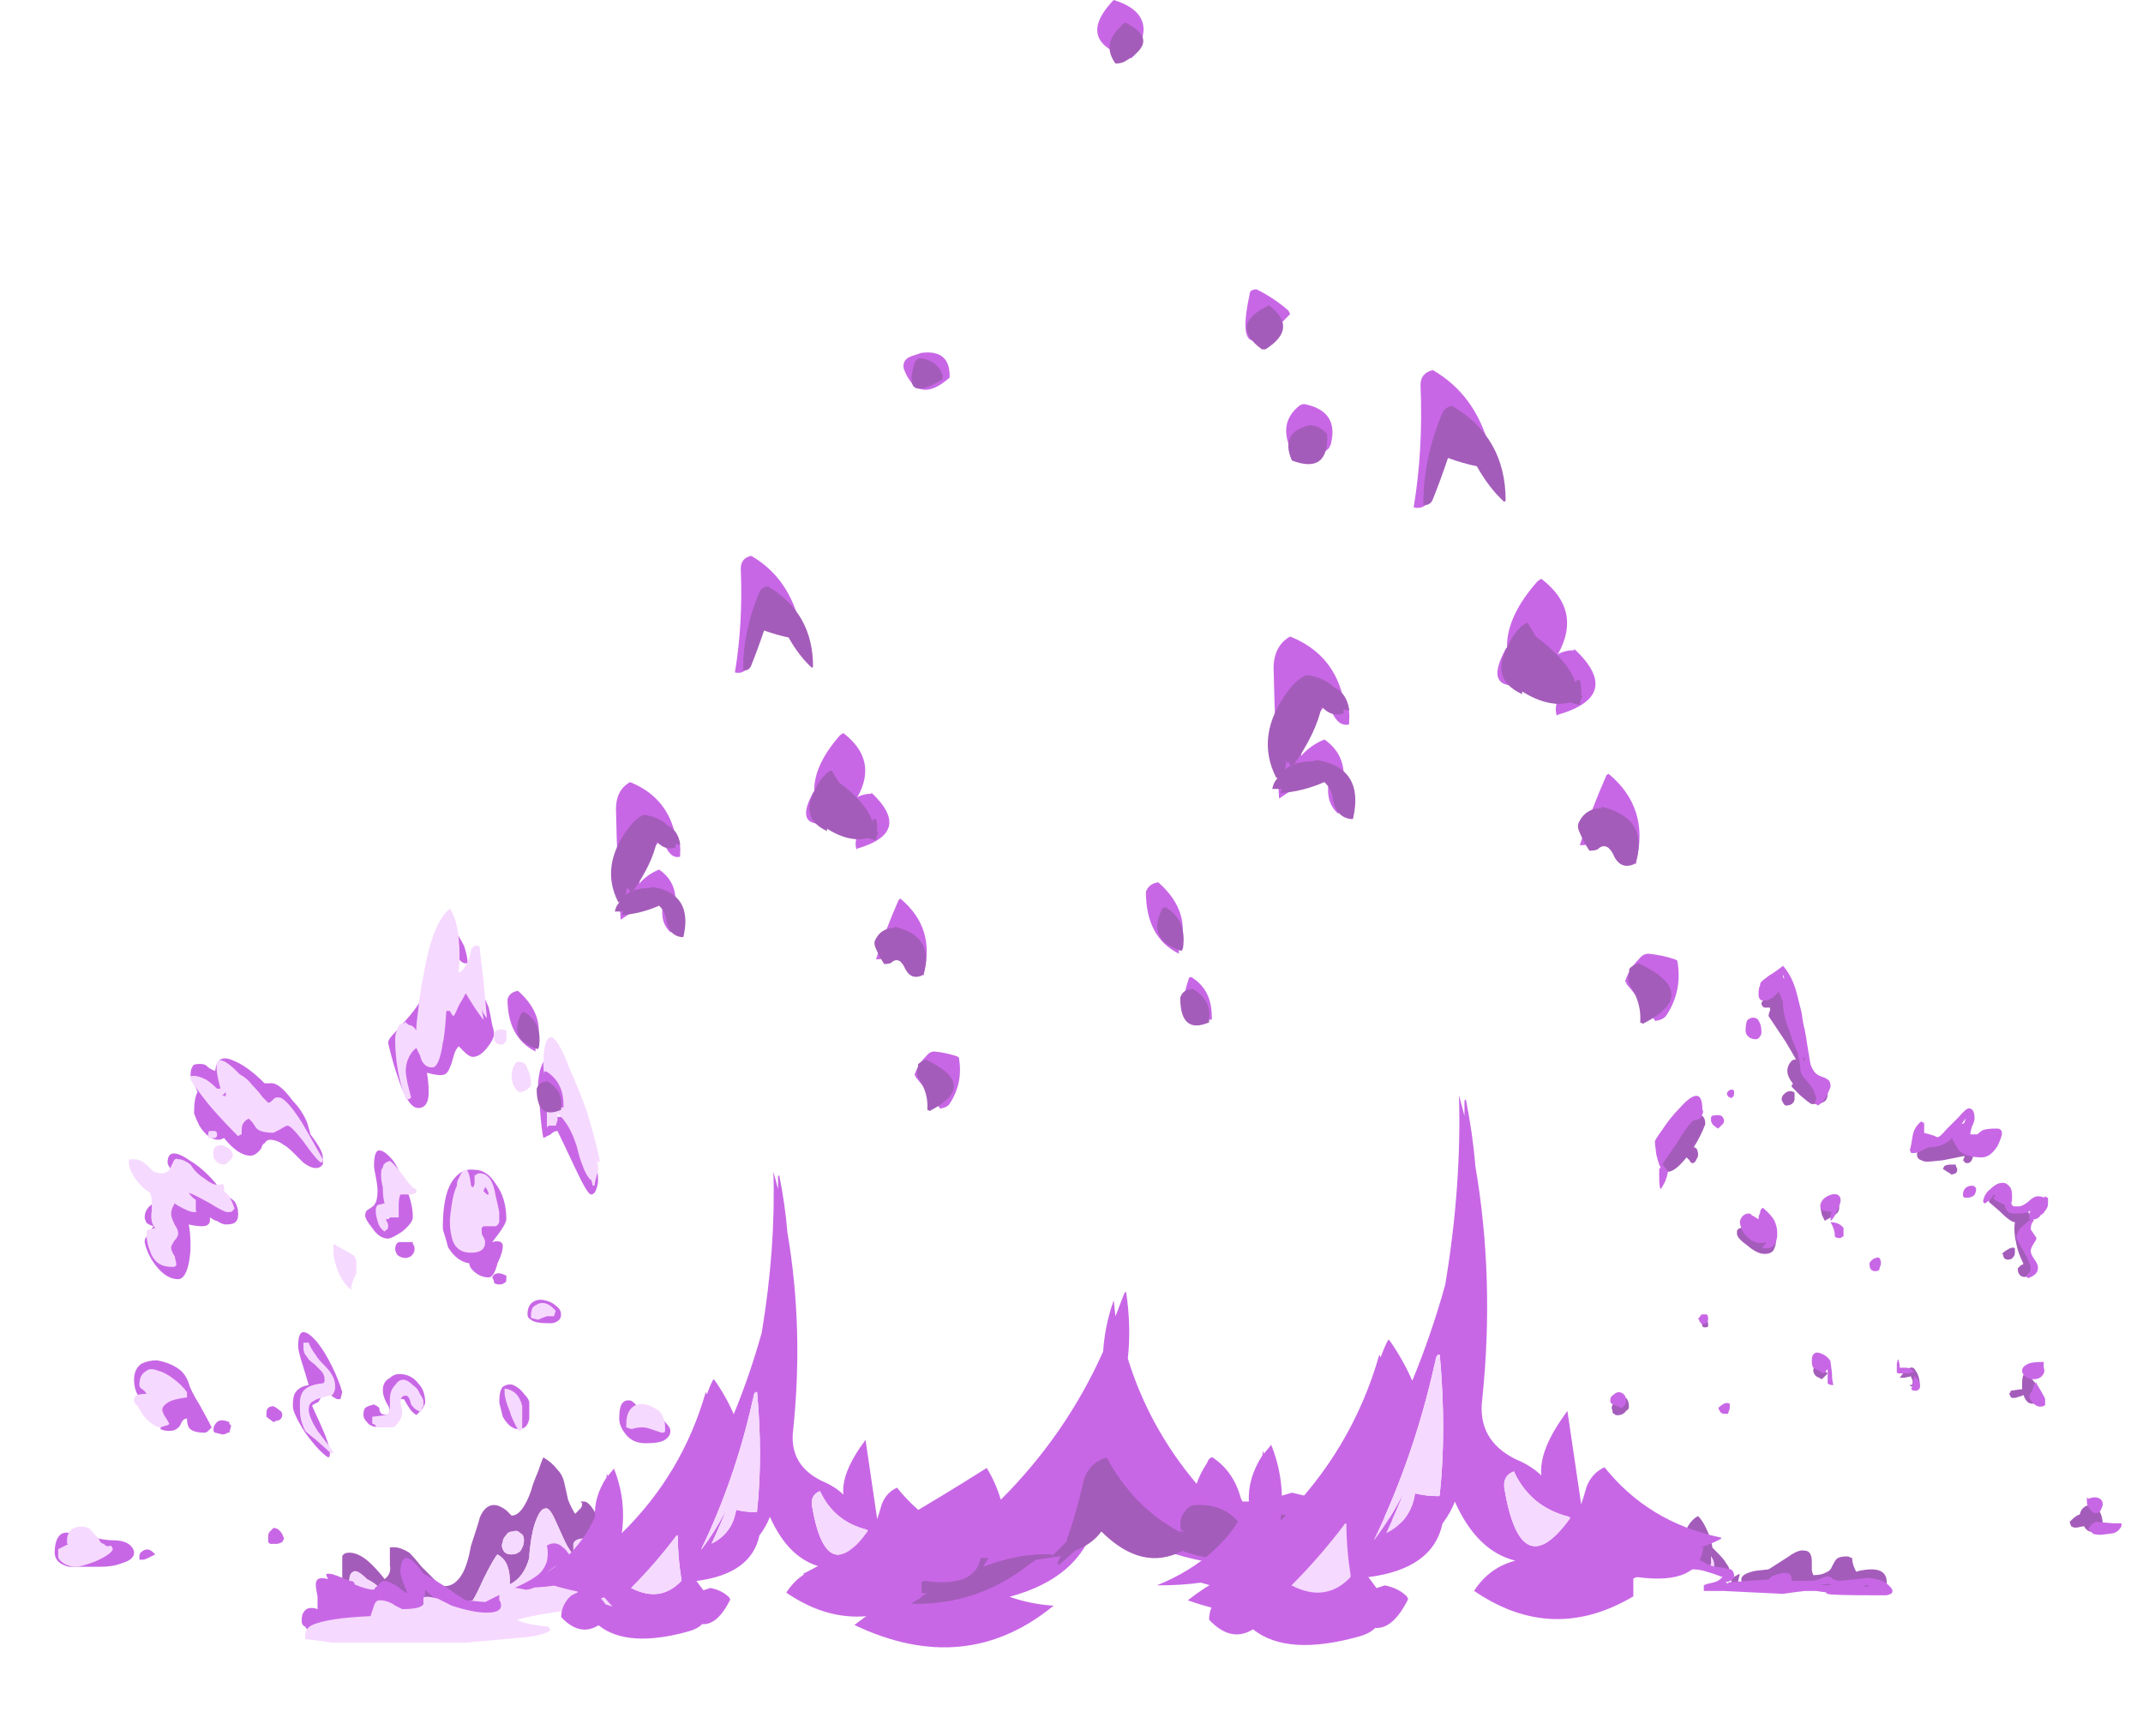 <?xml version="1.0" encoding="UTF-8" standalone="no"?>
<svg xmlns:ffdec="https://www.free-decompiler.com/flash" xmlns:xlink="http://www.w3.org/1999/xlink" ffdec:objectType="frame" height="344.3px" width="425.15px" xmlns="http://www.w3.org/2000/svg">
  <g transform="matrix(1.0, 0.0, 0.0, 1.0, 222.85, 314.2)">
    <use ffdec:characterId="2413" height="20.8" transform="matrix(7.0, 0.0, 0.0, 7.0, -212.0, -133.95)" width="17.45" xlink:href="#shape0"/>
    <use ffdec:characterId="2416" height="21.85" transform="matrix(-5.714, 0.0, 0.0, 5.715, 198.027, -122.615)" width="17.75" xlink:href="#shape1"/>
    <use ffdec:characterId="2417" height="46.7" transform="matrix(7.0, 0.0, 0.0, 7.0, -63.5, -314.2)" width="17.25" xlink:href="#shape2"/>
    <use ffdec:characterId="2414" height="46.4" transform="matrix(5.448, 0.0, 0.0, 5.448, 4.488, -240.782)" width="20.95" xlink:href="#shape3"/>
    <use ffdec:characterId="2414" height="46.4" transform="matrix(4.627, 0.0, 0.0, 4.627, -122.162, -203.94)" width="20.95" xlink:href="#shape3"/>
  </g>
  <defs>
    <g id="shape0" transform="matrix(1.0, 0.0, 0.0, 1.0, 14.5, 18.6)">
      <path d="M-2.65 1.0 L-3.35 1.15 Q-4.25 1.35 -5.35 1.35 L-5.75 1.3 -6.35 0.65 -6.35 0.0 Q-6.35 -0.2 -6.35 -0.25 -6.3 -0.35 -6.15 -0.35 -5.85 -0.35 -5.5 0.0 -5.3 0.2 -5.15 0.4 -4.95 0.25 -5.0 0.0 -5.0 -0.05 -5.0 -0.2 -5.0 -0.35 -5.0 -0.45 L-5.0 -0.5 Q-4.95 -0.5 -4.85 -0.5 -4.7 -0.5 -4.45 -0.35 -4.3 -0.2 -4.1 0.05 L-3.75 0.4 Q-3.55 0.6 -3.45 0.6 -3.15 0.6 -2.95 0.25 -2.8 0.0 -2.7 -0.55 -2.5 -1.15 -2.45 -1.35 -2.3 -1.7 -2.05 -1.7 -1.9 -1.7 -1.7 -1.55 L-1.55 -1.4 Q-1.25 -1.4 -1.0 -2.1 -0.95 -2.3 -0.8 -2.65 -0.7 -2.95 -0.65 -3.05 -0.4 -2.9 -0.25 -2.7 -0.1 -2.55 -0.05 -2.3 L0.05 -1.85 Q0.15 -1.6 0.25 -1.45 0.35 -1.55 0.4 -1.6 0.45 -1.65 0.45 -1.75 L0.4 -1.8 0.5 -1.8 Q0.75 -1.8 1.15 -0.75 1.3 -0.4 1.45 0.0 L1.55 0.3 1.55 0.5 1.5 0.55 1.5 0.6 Q1.5 0.7 1.5 0.75 L-0.9 0.95 -0.65 0.55 Q-0.5 0.35 -0.45 0.05 L-0.4 -0.3 Q-0.25 0.05 0.0 0.3 0.45 0.9 0.95 0.9 L1.2 0.8 Q1.25 0.75 1.25 0.65 0.65 -0.75 0.5 -0.75 0.25 -0.75 0.2 -0.6 0.2 -0.55 0.2 -0.45 0.2 -0.35 0.2 -0.3 0.05 -0.45 -0.1 -0.8 L-0.35 -1.35 Q-0.5 -1.65 -0.6 -1.6 -0.75 -1.6 -0.9 -1.15 -0.95 -1.0 -1.0 -0.7 -1.05 -0.35 -1.05 -0.2 -1.2 0.35 -1.6 0.55 -1.6 0.2 -1.65 0.1 -1.7 -0.15 -1.95 -0.3 -2.05 -0.2 -2.35 0.4 -2.55 0.85 -2.65 1.0 M-5.45 0.7 Q-5.4 0.6 -5.35 0.6 -5.45 0.5 -5.65 0.4 -5.8 0.25 -5.9 0.2 -6.0 0.15 -6.05 0.2 -6.15 0.25 -6.15 0.45 -6.15 0.55 -6.1 0.7 L-5.75 1.05 -5.45 0.7 M-1.8 -0.45 Q-1.75 -0.3 -1.55 -0.3 -1.4 -0.3 -1.3 -0.4 -1.2 -0.55 -1.2 -0.7 -1.2 -0.85 -1.3 -0.9 -1.4 -1.0 -1.5 -0.95 -1.65 -0.95 -1.7 -0.85 -1.8 -0.75 -1.8 -0.65 -1.85 -0.55 -1.8 -0.45" fill="#a45cba" fill-rule="evenodd" stroke="none"/>
      <path d="M-0.9 0.95 L-1.7 1.25 Q-1.8 1.25 -1.9 1.2 L-2.25 1.2 Q-2.3 1.35 -2.4 1.4 L-2.55 1.25 -2.65 1.1 -2.65 1.0 Q-2.55 0.85 -2.35 0.4 -2.05 -0.2 -1.95 -0.3 -1.7 -0.15 -1.65 0.1 -1.6 0.2 -1.6 0.55 -1.2 0.35 -1.05 -0.2 -1.05 -0.35 -1.0 -0.7 -0.95 -1.0 -0.9 -1.15 -0.75 -1.6 -0.6 -1.6 -0.5 -1.65 -0.35 -1.35 L-0.1 -0.8 Q0.05 -0.45 0.2 -0.3 0.2 -0.35 0.2 -0.45 0.2 -0.55 0.2 -0.6 0.25 -0.75 0.5 -0.75 0.65 -0.75 1.25 0.65 1.25 0.75 1.2 0.8 L0.95 0.9 Q0.45 0.9 0.0 0.3 -0.25 0.05 -0.4 -0.3 L-0.45 0.05 Q-0.5 0.35 -0.65 0.55 L-0.9 0.95 M-1.8 -0.45 Q-1.85 -0.55 -1.8 -0.65 -1.8 -0.75 -1.7 -0.85 -1.65 -0.95 -1.5 -0.95 -1.4 -1.0 -1.3 -0.9 -1.2 -0.85 -1.2 -0.7 -1.2 -0.55 -1.3 -0.4 -1.4 -0.3 -1.55 -0.3 -1.75 -0.3 -1.8 -0.45 M-5.45 0.7 L-5.75 1.05 -6.1 0.7 Q-6.15 0.55 -6.15 0.45 -6.15 0.25 -6.05 0.2 -6.0 0.15 -5.9 0.2 -5.8 0.25 -5.65 0.4 -5.45 0.5 -5.35 0.6 -5.4 0.6 -5.45 0.7" fill="#f6d9ff" fill-rule="evenodd" stroke="none"/>
      <path d="M0.0 -12.75 L0.55 -12.35 Q0.9 -11.5 0.9 -10.9 0.9 -10.8 0.85 -10.65 0.8 -10.5 0.7 -10.5 0.6 -10.5 0.25 -11.25 -0.15 -12.1 -0.25 -12.3 -0.35 -12.3 -0.45 -12.2 -0.55 -12.15 -0.65 -12.1 -0.7 -12.3 -0.75 -12.95 -0.8 -13.4 -0.8 -13.6 -0.8 -13.75 -0.75 -14.0 -0.65 -14.35 -0.5 -14.4 L-0.4 -12.7 0.0 -12.7 0.0 -12.75 M2.95 -3.8 Q2.95 -3.65 2.8 -3.55 2.65 -3.45 2.25 -3.45 1.85 -3.45 1.65 -3.75 1.5 -3.95 1.5 -4.15 1.5 -4.5 1.6 -4.6 1.7 -4.7 1.85 -4.65 2.0 -4.55 2.1 -4.35 L2.5 -4.3 Q2.65 -4.3 2.8 -4.05 2.95 -3.9 2.95 -3.8 M0.1 0.65 L-2.45 1.55 -3.45 1.15 Q-3.75 0.95 -4.0 0.7 -4.0 0.95 -4.1 1.2 L-4.8 1.5 -7.2 1.9 Q-7.35 1.85 -7.4 1.75 -7.5 1.7 -7.5 1.6 -7.5 1.4 -7.45 1.35 -7.35 1.15 -7.05 1.25 -7.05 1.15 -7.05 0.9 -7.1 0.65 -7.1 0.55 -7.1 0.3 -6.75 0.4 L-6.8 0.3 -6.8 0.25 -6.7 0.25 Q-6.6 0.25 -6.15 0.45 L-6.15 0.45 Q-6.0 0.45 -6.0 0.55 -5.65 0.7 -5.45 0.7 L-5.35 0.6 Q-5.25 0.45 -5.15 0.45 -5.05 0.45 -4.8 0.6 -4.55 0.8 -4.5 0.8 L-4.6 0.55 Q-4.7 0.3 -4.7 0.2 -4.7 -0.15 -4.55 -0.2 -4.35 -0.2 -4.05 0.25 L-3.95 0.3 Q-3.85 0.35 -3.45 0.6 -3.1 0.85 -2.85 1.0 L-2.3 1.05 -1.8 0.8 Q-1.1 0.5 -0.9 0.35 -0.65 0.2 -0.55 -0.1 -0.5 -0.35 -0.55 -0.55 -0.3 -0.7 -0.1 -0.5 0.0 -0.45 0.2 -0.1 0.45 0.25 0.65 0.4 0.95 0.65 1.3 0.65 L0.7 0.9 0.1 0.65 M-9.95 -13.45 L-9.95 -13.45 M-10.6 -14.1 Q-10.6 -14.2 -10.4 -14.2 -10.25 -14.2 -10.2 -14.15 -10.1 -14.05 -9.95 -14.0 -9.9 -14.5 -9.45 -14.3 -9.05 -14.15 -8.55 -13.65 -8.5 -13.65 -8.4 -13.65 -8.15 -13.7 -7.75 -13.15 -7.5 -12.9 -7.35 -12.55 -7.3 -12.4 -7.25 -12.2 -6.9 -11.75 -6.9 -11.55 L-6.9 -11.35 -6.95 -11.3 Q-7.0 -11.25 -7.1 -11.25 -7.25 -11.25 -7.45 -11.4 -7.5 -11.45 -7.7 -11.65 -7.9 -11.85 -8.0 -11.9 -8.2 -12.05 -8.4 -12.05 -8.5 -12.05 -8.55 -11.95 -8.6 -11.95 -8.65 -11.8 -8.8 -11.6 -8.95 -11.6 -9.3 -11.6 -9.7 -12.1 -9.8 -12.05 -9.85 -12.05 -10.15 -12.05 -10.4 -12.45 -10.5 -12.65 -10.55 -12.8 -10.55 -13.25 -10.45 -13.4 -10.55 -13.65 -10.65 -13.85 -10.65 -14.05 -10.6 -14.1 M-3.2 -18.0 Q-3.05 -17.85 -2.9 -17.55 -2.8 -17.25 -2.8 -17.1 L-2.75 -17.05 -2.85 -17.05 Q-3.05 -17.05 -3.2 -17.5 L-3.2 -18.0 M-3.5 -18.0 L-3.2 -16.2 -2.8 -16.45 Q-2.45 -16.45 -2.2 -15.8 -2.15 -15.6 -2.1 -15.3 -2.05 -15.15 -2.05 -15.05 -2.05 -14.9 -2.25 -14.65 -2.45 -14.4 -2.65 -14.4 -2.75 -14.4 -2.9 -14.55 -3.0 -14.65 -3.05 -14.7 -3.15 -14.6 -3.2 -14.4 -3.25 -14.2 -3.3 -14.1 -3.35 -13.95 -3.45 -13.9 -3.6 -13.85 -3.95 -13.95 -3.9 -13.65 -3.9 -13.4 -3.9 -12.95 -4.2 -12.95 -4.5 -12.95 -4.8 -13.9 -4.95 -14.35 -5.05 -14.8 -5.05 -14.9 -4.85 -15.1 L-4.45 -15.55 Q-3.85 -16.25 -3.75 -17.15 L-3.5 -18.0 M-11.15 -10.4 L-10.9 -10.8 Q-11.3 -11.3 -11.3 -11.4 -11.3 -11.9 -10.65 -11.45 -10.4 -11.3 -10.15 -11.05 -9.95 -10.85 -9.85 -10.7 L-10.0 -10.6 Q-9.6 -10.5 -9.4 -10.3 -9.3 -10.15 -9.3 -9.95 -9.3 -9.8 -9.35 -9.75 -9.4 -9.65 -9.65 -9.65 -9.75 -9.65 -9.9 -9.75 -9.95 -9.75 -10.1 -9.85 -10.1 -9.8 -10.1 -9.75 -10.1 -9.7 -10.15 -9.65 -10.25 -9.55 -10.7 -9.65 -10.65 -9.4 -10.65 -9.05 -10.65 -8.8 -10.7 -8.55 -10.8 -8.1 -11.0 -8.1 -11.4 -8.1 -11.75 -8.65 -11.9 -8.9 -11.95 -9.15 -11.95 -9.25 -11.9 -9.3 L-11.7 -9.6 Q-11.85 -9.65 -11.9 -9.7 -11.95 -9.8 -11.95 -9.85 -11.95 -10.1 -11.7 -10.25 L-11.15 -10.4 M-11.35 -8.9 L-11.1 -8.65 -11.1 -8.75 -11.25 -8.85 -11.35 -8.9 M-12.05 -5.7 Q-11.85 -5.8 -11.6 -5.8 -11.3 -5.75 -11.05 -5.6 -10.8 -5.45 -10.7 -5.15 -10.65 -4.95 -10.4 -4.55 -10.15 -4.1 -10.05 -3.9 L-10.15 -3.8 Q-10.2 -3.75 -10.25 -3.75 -10.6 -3.75 -10.7 -3.9 -10.75 -4.0 -10.75 -4.15 -10.85 -4.15 -10.9 -4.05 L-10.95 -3.95 Q-11.05 -3.8 -11.25 -3.8 -11.4 -3.8 -11.5 -3.85 -11.5 -3.9 -11.5 -4.0 L-12.1 -4.75 Q-12.25 -4.95 -12.25 -5.25 -12.25 -5.55 -12.05 -5.7 M-14.35 -0.85 Q-14.25 -0.95 -14.0 -0.9 L-13.45 -0.8 Q-13.1 -0.7 -12.85 -0.7 -12.5 -0.7 -12.35 -0.55 -12.25 -0.45 -12.25 -0.35 -12.25 -0.15 -12.6 -0.05 -12.85 0.05 -13.2 0.05 L-14.1 0.05 Q-14.5 -0.05 -14.5 -0.35 -14.5 -0.7 -14.35 -0.85 M-11.65 -0.3 Q-11.75 -0.25 -11.85 -0.2 -11.95 -0.15 -12.0 -0.15 L-12.1 -0.15 -12.1 -0.25 Q-12.1 -0.35 -12.0 -0.4 -11.85 -0.5 -11.7 -0.35 L-11.65 -0.3 M-2.0 -10.8 Q-1.7 -10.4 -1.7 -9.8 -1.7 -9.65 -2.1 -9.15 -1.95 -9.2 -1.85 -9.15 -1.8 -9.1 -1.8 -9.05 -1.8 -8.85 -1.95 -8.55 -2.05 -8.15 -2.2 -8.15 -2.45 -8.15 -2.65 -8.35 -2.75 -8.45 -2.75 -8.55 -3.1 -8.6 -3.35 -9.0 -3.4 -9.2 -3.45 -9.35 -3.5 -9.5 -3.5 -9.55 -3.5 -10.45 -3.25 -10.85 -3.0 -11.25 -2.6 -11.2 -2.25 -11.2 -2.0 -10.8 M-5.45 -11.3 Q-5.45 -11.75 -5.3 -11.75 -5.15 -11.75 -4.9 -11.45 -4.7 -11.15 -4.55 -10.7 -4.35 -10.25 -4.35 -9.85 -4.35 -9.7 -4.65 -9.45 -4.95 -9.25 -5.05 -9.25 -5.3 -9.25 -5.5 -9.55 -5.7 -9.8 -5.7 -9.9 -5.7 -10.0 -5.65 -10.05 L-5.5 -10.15 Q-5.35 -10.25 -5.35 -10.6 -5.35 -10.75 -5.4 -11.0 -5.45 -11.25 -5.45 -11.3 M-4.95 -11.15 L-5.15 -9.9 Q-5.15 -9.85 -5.05 -9.8 L-4.9 -9.95 -4.95 -11.15 M-4.85 -8.95 Q-4.85 -9.1 -4.75 -9.15 L-4.35 -9.15 -4.35 -9.1 Q-4.3 -9.05 -4.3 -8.95 -4.3 -8.85 -4.4 -8.75 -4.5 -8.7 -4.55 -8.7 -4.7 -8.7 -4.8 -8.8 -4.85 -8.9 -4.85 -8.95 M-1.9 -7.95 Q-2.0 -7.95 -2.05 -8.0 L-2.05 -8.05 -2.1 -8.15 Q-2.05 -8.25 -2.0 -8.25 -1.9 -8.3 -1.7 -8.2 L-1.7 -8.1 Q-1.7 -8.0 -1.75 -8.0 -1.8 -7.95 -1.9 -7.95 M-0.2 -6.95 Q-0.3 -6.85 -0.45 -6.85 -0.9 -6.85 -1.0 -6.95 -1.1 -7.0 -1.1 -7.1 -1.1 -7.35 -0.95 -7.45 -0.8 -7.55 -0.6 -7.5 -0.4 -7.45 -0.3 -7.35 -0.15 -7.25 -0.15 -7.1 -0.15 -7.0 -0.2 -6.95 M-7.45 -5.6 Q-7.6 -6.05 -7.6 -6.2 -7.6 -6.6 -7.45 -6.6 -7.3 -6.6 -7.05 -6.3 -6.85 -6.05 -6.65 -5.65 -6.45 -5.25 -6.35 -4.9 L-6.4 -4.7 -6.5 -4.7 Q-6.7 -4.8 -6.75 -4.9 L-6.9 -5.1 Q-6.9 -4.75 -7.05 -4.6 -7.1 -4.6 -7.15 -4.55 -7.2 -4.55 -7.2 -4.5 L-6.95 -3.95 Q-6.7 -3.4 -6.7 -3.15 -6.7 -3.05 -6.75 -3.05 -7.0 -3.2 -7.4 -3.75 -7.75 -4.3 -7.75 -4.5 -7.75 -4.75 -7.7 -4.85 -7.6 -5.05 -7.3 -5.1 L-7.45 -5.6 M-8.15 -4.1 Q-8.2 -4.1 -8.3 -4.05 L-8.5 -4.2 Q-8.5 -4.25 -8.5 -4.3 -8.5 -4.4 -8.45 -4.45 -8.4 -4.5 -8.3 -4.5 -8.2 -4.45 -8.15 -4.4 -8.05 -4.35 -8.05 -4.25 -8.05 -4.15 -8.15 -4.1 M-5.75 -4.25 Q-5.75 -4.4 -5.7 -4.45 -5.65 -4.5 -5.45 -4.55 -5.35 -4.5 -5.3 -4.45 -5.3 -4.35 -5.25 -4.3 -5.2 -4.25 -5.05 -4.25 L-5.0 -4.35 Q-5.0 -4.45 -5.1 -4.6 -5.2 -4.8 -5.2 -4.95 -5.2 -5.2 -5.0 -5.3 -4.85 -5.45 -4.6 -5.4 -4.35 -5.35 -4.2 -5.15 -4.0 -4.95 -4.0 -4.6 -4.0 -4.55 -4.1 -4.4 -4.2 -4.3 -4.25 -4.25 -4.4 -4.35 -4.45 -4.45 -4.55 -4.6 -4.6 -4.7 L-4.8 -4.7 -4.95 -4.0 Q-5.15 -3.9 -5.25 -3.9 -5.55 -3.9 -5.65 -4.05 -5.75 -4.15 -5.75 -4.25 M-9.95 -3.75 Q-10.0 -3.75 -10.0 -3.85 -10.0 -3.95 -9.9 -4.05 -9.8 -4.15 -9.55 -4.05 L-9.55 -4.0 -9.5 -3.95 -9.55 -3.75 -9.6 -3.75 Q-9.65 -3.7 -9.75 -3.7 L-9.95 -3.75 M-8.4 -0.6 L-8.45 -0.65 Q-8.45 -0.7 -8.45 -0.8 -8.45 -0.9 -8.4 -0.95 -8.35 -1.0 -8.3 -1.05 -8.1 -1.05 -8.0 -0.75 L-8.05 -0.65 Q-8.15 -0.6 -8.2 -0.6 L-8.4 -0.6 M-1.5 -5.1 Q-1.3 -5.0 -1.2 -4.85 -1.05 -4.7 -1.05 -4.6 -1.05 -4.25 -1.05 -4.15 -1.1 -3.85 -1.35 -3.85 -1.6 -3.85 -1.8 -4.2 -1.85 -4.4 -1.9 -4.6 -1.9 -4.95 -1.8 -5.05 -1.65 -5.15 -1.5 -5.1" fill="#c867e6" fill-rule="evenodd" stroke="none"/>
      <path d="M0.9 -11.4 L0.85 -11.5 Q0.9 -11.35 0.9 -11.25 0.9 -11.15 0.85 -11.0 0.8 -10.8 0.8 -10.75 L0.75 -10.75 0.7 -10.95 Q0.7 -11.0 0.7 -10.95 L0.7 -10.9 Q0.55 -11.05 0.45 -11.35 0.4 -11.45 0.3 -11.85 0.1 -12.5 -0.25 -12.8 -0.25 -12.7 -0.25 -12.6 L-0.3 -12.45 -0.5 -12.45 -0.55 -12.4 Q-0.55 -12.65 -0.55 -13.1 L-0.6 -13.65 Q-0.65 -14.05 -0.65 -14.15 -0.65 -15.0 -0.4 -14.95 -0.2 -14.85 0.1 -14.05 0.35 -13.5 0.6 -12.8 0.85 -11.95 0.95 -11.45 L0.9 -11.4 M2.8 -3.8 Q2.8 -3.75 2.7 -3.75 2.55 -3.8 2.4 -3.85 2.15 -3.95 1.85 -3.85 L1.7 -3.9 1.7 -4.0 Q1.7 -4.3 1.85 -4.45 2.0 -4.6 2.25 -4.55 2.45 -4.5 2.65 -4.35 2.8 -4.15 2.8 -3.9 L2.8 -3.8 M1.75 1.15 L1.0 1.2 Q-0.45 1.3 -1.4 1.55 -1.2 1.65 -0.9 1.7 L-0.5 1.75 -0.45 1.85 Q-0.65 2.0 -1.2 2.05 L-2.85 2.2 -6.65 2.2 Q-6.95 2.15 -7.0 2.15 L-7.4 2.1 -7.4 2.0 Q-7.4 1.8 -7.2 1.7 -6.75 1.5 -5.55 1.45 L-5.45 1.15 Q-5.4 1.0 -5.3 1.0 -5.05 1.0 -4.85 1.15 L-4.65 1.25 Q-4.1 1.25 -4.05 1.1 -4.05 1.0 -4.05 0.95 -4.05 0.9 -3.95 0.9 -3.85 0.9 -3.65 0.95 L-3.25 1.15 Q-2.65 1.35 -2.25 1.35 -1.85 1.35 -1.85 1.15 -1.85 1.05 -1.9 1.0 L-1.9 0.9 Q-1.9 0.65 -1.65 0.65 L-1.4 0.65 -1.15 0.7 Q-1.0 0.7 -0.85 0.6 -0.8 0.5 -0.65 0.35 -0.5 0.15 -0.4 0.1 -0.3 0.0 -0.15 0.0 -0.1 0.25 -0.05 0.4 0.05 0.65 0.2 0.7 L0.7 0.65 0.9 0.65 Q1.5 0.65 1.75 0.7 2.0 0.8 2.0 1.0 2.0 1.1 1.75 1.15 M2.0 1.3 Q2.1 1.15 2.25 1.1 2.4 1.1 2.5 1.1 L2.55 1.15 Q2.3 1.4 2.25 1.4 L2.1 1.35 2.05 1.35 2.0 1.3 M-10.65 -13.85 Q-10.5 -13.9 -10.2 -13.75 -10.05 -13.65 -9.9 -13.5 L-9.8 -13.5 Q-10.15 -14.75 -9.4 -14.05 L-9.25 -13.9 Q-9.05 -13.8 -8.9 -13.6 -8.75 -13.45 -8.6 -13.25 L-8.45 -13.1 Q-8.4 -13.1 -8.35 -13.15 L-8.3 -13.2 Q-8.25 -13.25 -8.2 -13.25 L-8.15 -13.25 Q-7.95 -13.25 -7.5 -12.55 -7.35 -12.3 -6.9 -11.5 L-6.9 -11.45 -6.95 -11.4 Q-7.1 -11.5 -7.45 -12.0 -7.8 -12.45 -7.9 -12.45 -7.95 -12.45 -8.1 -12.35 L-8.3 -12.25 Q-8.7 -12.25 -8.8 -12.4 L-8.9 -12.55 Q-8.95 -12.6 -9.0 -12.65 -9.2 -12.55 -9.2 -12.35 -9.2 -12.25 -9.2 -12.2 -9.25 -12.2 -9.3 -12.15 -9.7 -12.55 -10.05 -12.95 -10.35 -13.3 -10.65 -13.75 L-10.65 -13.85 M-2.65 -17.5 L-2.6 -17.55 -2.5 -17.55 Q-2.45 -17.55 -2.45 -17.45 -2.45 -17.4 -2.35 -16.6 L-2.25 -15.5 Q-2.35 -15.6 -2.4 -15.75 L-2.35 -15.5 -2.35 -15.45 Q-2.55 -15.7 -2.85 -16.2 -2.9 -16.1 -3.05 -15.85 -3.15 -15.6 -3.2 -15.55 -3.25 -15.6 -3.3 -15.7 L-3.4 -15.7 Q-3.45 -14.95 -3.5 -14.8 -3.6 -14.1 -3.8 -14.1 -4.0 -14.1 -4.1 -14.3 L-4.15 -14.45 Q-4.2 -14.55 -4.25 -14.65 -4.4 -14.55 -4.5 -14.3 -4.55 -14.15 -4.55 -14.0 -4.55 -13.9 -4.5 -13.65 -4.45 -13.45 -4.4 -13.25 L-4.45 -13.2 -4.55 -13.2 Q-4.85 -14.0 -4.85 -14.9 -4.85 -15.05 -4.8 -15.15 -4.75 -15.35 -4.65 -15.35 L-4.6 -15.35 -4.55 -15.4 Q-4.55 -15.35 -4.45 -15.3 -4.35 -15.3 -4.25 -15.15 L-4.25 -15.2 Q-4.25 -15.35 -4.2 -15.7 -4.15 -16.25 -4.05 -16.7 -3.8 -18.2 -3.3 -18.6 -3.1 -18.3 -3.05 -17.75 -3.0 -17.3 -3.05 -16.8 L-3.0 -16.8 Q-2.85 -16.95 -2.8 -17.1 -2.7 -17.3 -2.7 -17.45 L-2.65 -17.5 M-1.7 -15.15 L-1.7 -15.0 Q-1.7 -14.95 -1.7 -14.85 L-1.75 -14.8 Q-1.75 -14.75 -1.85 -14.75 -2.0 -14.75 -2.05 -14.9 -2.05 -14.95 -2.05 -15.0 -2.05 -15.15 -1.95 -15.15 -1.9 -15.2 -1.7 -15.15 M-1.55 -13.85 Q-1.55 -14.05 -1.45 -14.2 -1.4 -14.3 -1.3 -14.25 -1.15 -14.25 -1.1 -14.05 -1.0 -13.9 -1.0 -13.6 -1.0 -13.55 -1.15 -13.45 -1.25 -13.4 -1.3 -13.4 -1.4 -13.4 -1.5 -13.6 -1.55 -13.75 -1.55 -13.85 M-12.4 -11.45 Q-12.4 -11.5 -12.35 -11.5 L-12.25 -11.5 Q-12.05 -11.5 -11.85 -11.3 -11.75 -11.2 -11.7 -11.15 -11.6 -11.1 -11.45 -11.1 -11.35 -11.1 -11.25 -11.2 -11.2 -11.3 -11.15 -11.4 -11.1 -11.55 -11.0 -11.5 -10.85 -11.5 -10.65 -11.35 -10.5 -11.1 -10.25 -10.95 -9.95 -10.7 -9.75 -10.8 L-9.7 -10.75 -9.7 -10.6 Q-9.65 -10.55 -9.55 -10.45 -9.45 -10.25 -9.4 -10.1 L-9.45 -10.05 Q-9.45 -10.0 -9.6 -10.0 -9.7 -10.0 -10.1 -10.25 -10.55 -10.5 -10.7 -10.55 -10.6 -10.4 -10.5 -10.35 L-10.5 -10.05 Q-10.45 -10.0 -10.55 -10.0 -10.65 -10.0 -10.85 -10.1 -11.05 -10.2 -11.1 -10.25 L-11.15 -10.15 Q-11.2 -10.05 -11.2 -9.95 -11.2 -9.85 -11.1 -9.65 -11.0 -9.5 -11.0 -9.4 -11.0 -9.3 -11.1 -9.2 -11.2 -9.05 -11.2 -9.0 -11.2 -8.9 -11.1 -8.75 -11.05 -8.55 -11.05 -8.5 L-11.1 -8.45 -11.2 -8.45 Q-11.65 -8.45 -11.8 -8.9 -11.9 -9.15 -11.9 -9.4 -11.9 -9.5 -11.85 -9.5 L-11.65 -9.55 Q-11.8 -9.7 -11.75 -10.05 L-11.75 -10.3 Q-11.75 -10.45 -11.8 -10.55 -12.05 -10.7 -12.25 -11.0 -12.4 -11.25 -12.4 -11.4 L-12.4 -11.45 M-11.9 -5.5 Q-11.8 -5.6 -11.55 -5.5 -11.35 -5.45 -11.1 -5.25 -10.9 -5.1 -10.75 -4.9 L-10.75 -4.75 Q-11.15 -4.7 -11.3 -4.6 -11.45 -4.5 -11.45 -4.4 -11.45 -4.35 -11.4 -4.25 -11.3 -4.1 -11.25 -4.0 -11.3 -3.95 -11.35 -3.95 L-11.5 -3.9 Q-11.7 -3.9 -12.0 -4.25 L-12.15 -4.5 Q-12.25 -4.6 -12.25 -4.65 -12.25 -4.75 -12.2 -4.8 -12.1 -4.85 -11.9 -4.85 -11.95 -4.95 -12.05 -5.0 -12.1 -5.05 -12.1 -5.1 -12.1 -5.4 -11.9 -5.5 M-14.4 -0.25 Q-14.4 -0.4 -14.4 -0.45 -14.3 -0.5 -14.1 -0.6 L-14.15 -0.6 -14.15 -0.7 Q-14.15 -0.95 -13.95 -1.05 -13.7 -1.15 -13.45 -1.0 L-13.6 -1.0 Q-13.45 -1.0 -13.4 -0.9 -13.35 -0.85 -13.25 -0.75 -13.2 -0.6 -13.1 -0.6 -13.05 -0.5 -12.9 -0.55 L-12.85 -0.45 Q-12.9 -0.3 -13.35 -0.1 -13.75 0.05 -13.9 0.05 -14.1 0.05 -14.25 -0.05 -14.4 -0.15 -14.4 -0.25 M-2.45 -11.1 Q-2.1 -11.1 -2.0 -10.45 -1.95 -10.25 -1.9 -10.0 L-1.9 -9.75 Q-1.9 -9.65 -2.0 -9.6 L-2.35 -9.6 -2.4 -9.55 -2.4 -9.45 Q-2.4 -9.35 -2.35 -9.3 -2.3 -9.2 -2.3 -9.15 -2.3 -8.85 -2.7 -8.85 -3.15 -8.85 -3.25 -9.3 -3.3 -9.5 -3.3 -9.75 -3.3 -9.85 -3.25 -10.2 -3.2 -10.55 -3.1 -10.75 -3.1 -10.9 -3.05 -10.95 -2.95 -11.2 -2.85 -11.2 -2.75 -11.2 -2.7 -10.75 L-2.65 -10.7 Q-2.6 -10.75 -2.6 -10.85 -2.6 -10.9 -2.6 -11.05 L-2.55 -11.05 Q-2.55 -11.1 -2.45 -11.1 M-2.2 -10.5 Q-2.2 -10.55 -2.25 -10.65 -2.3 -10.7 -2.3 -10.75 L-2.3 -10.7 -2.35 -10.6 Q-2.3 -10.55 -2.25 -10.5 L-2.2 -10.5 M-5.0 -11.45 Q-4.9 -11.4 -4.6 -11.0 -4.35 -10.65 -4.25 -10.65 L-4.25 -10.55 -4.4 -10.5 -4.7 -10.5 Q-4.75 -10.4 -4.75 -10.2 -4.75 -9.9 -4.75 -9.85 L-5.1 -9.85 -5.1 -9.75 Q-5.05 -9.7 -5.05 -9.6 -5.05 -9.5 -5.1 -9.5 L-5.15 -9.45 Q-5.3 -9.55 -5.35 -9.75 -5.4 -9.9 -5.4 -10.05 -5.4 -10.15 -5.35 -10.2 L-5.15 -10.25 Q-5.2 -10.4 -5.2 -10.7 -5.25 -10.9 -5.25 -11.05 -5.25 -11.25 -5.2 -11.25 -5.2 -11.4 -5.0 -11.45 M-0.95 -7.3 Q-0.9 -7.35 -0.8 -7.4 -0.55 -7.5 -0.3 -7.2 L-0.35 -7.05 -0.55 -7.05 Q-0.7 -7.0 -0.8 -6.95 L-1.0 -7.0 -1.0 -7.1 Q-1.0 -7.2 -0.95 -7.3 M-9.7 -13.3 Q-9.65 -13.25 -9.65 -13.35 -9.65 -13.4 -9.65 -13.45 L-9.65 -13.4 Q-9.7 -13.35 -9.75 -13.3 L-9.7 -13.3 M-9.9 -12.15 L-9.95 -12.1 -10.15 -12.1 -10.15 -12.2 Q-10.15 -12.3 -10.1 -12.3 L-9.95 -12.3 -9.9 -12.25 -9.9 -12.15 M-9.75 -11.9 Q-9.65 -11.85 -9.55 -11.8 -9.45 -11.7 -9.45 -11.6 -9.45 -11.55 -9.55 -11.45 -9.65 -11.35 -9.7 -11.35 -9.9 -11.35 -10.0 -11.55 -10.0 -11.65 -10.0 -11.7 -10.0 -11.8 -9.95 -11.85 -9.85 -11.9 -9.75 -11.9 M-6.6 -8.85 L-6.6 -9.1 Q-6.05 -8.8 -6.0 -8.75 -5.95 -8.65 -5.95 -8.55 L-5.95 -8.3 Q-5.95 -8.25 -6.05 -8.05 -6.1 -7.9 -6.1 -7.8 -6.35 -8.0 -6.5 -8.4 -6.6 -8.7 -6.6 -8.85 M-6.55 -5.05 Q-6.55 -4.9 -6.65 -4.8 -6.75 -4.8 -6.9 -4.75 -7.1 -4.7 -7.15 -4.65 -7.3 -4.6 -7.3 -4.4 -7.3 -4.2 -7.05 -3.8 -6.7 -3.35 -6.6 -3.2 L-6.65 -3.15 -7.1 -3.55 Q-7.3 -3.7 -7.4 -3.8 -7.45 -3.9 -7.5 -4.05 -7.55 -4.2 -7.55 -4.45 L-7.55 -4.6 Q-7.55 -4.75 -7.5 -4.85 -7.4 -5.1 -6.9 -5.15 -6.85 -5.15 -6.85 -5.25 -6.85 -5.4 -6.95 -5.5 -7.0 -5.55 -7.15 -5.7 -7.3 -5.8 -7.35 -5.9 -7.45 -6.0 -7.45 -6.15 L-7.45 -6.3 -7.3 -6.3 Q-7.25 -6.15 -7.1 -5.95 -7.05 -5.85 -6.85 -5.65 -6.7 -5.5 -6.65 -5.4 -6.55 -5.25 -6.55 -5.05 M-5.5 -4.2 L-5.1 -4.25 Q-5.0 -4.35 -5.0 -4.45 -5.0 -4.55 -5.0 -4.7 -5.0 -4.95 -4.85 -5.1 -4.65 -5.4 -4.35 -5.1 -4.2 -5.0 -4.15 -4.85 -4.05 -4.7 -4.05 -4.65 -4.05 -4.55 -4.05 -4.5 -4.1 -4.45 -4.1 -4.4 L-4.1 -4.35 -4.15 -4.35 Q-4.3 -4.4 -4.4 -4.55 -4.45 -4.8 -4.55 -4.8 -4.7 -4.8 -4.7 -4.6 -4.65 -4.4 -4.65 -4.3 -4.65 -4.2 -4.75 -4.05 -4.85 -3.9 -4.95 -3.9 L-5.4 -3.9 -5.4 -3.95 Q-5.45 -4.0 -5.5 -4.0 L-5.5 -4.2 M-1.75 -4.9 L-1.75 -5.0 Q-1.35 -4.95 -1.25 -4.5 -1.25 -4.35 -1.25 -4.2 L-1.25 -4.05 Q-1.25 -3.95 -1.25 -3.9 L-1.25 -3.85 Q-1.3 -3.8 -1.35 -3.8 -1.55 -4.15 -1.6 -4.35 -1.75 -4.7 -1.75 -4.9" fill="#f6d9ff" fill-rule="evenodd" stroke="none"/>
    </g>
    <g id="shape1" transform="matrix(1.0, 0.0, 0.0, 1.0, 15.3, 19.75)">
      <path d="M-1.05 1.2 L-1.7 1.25 Q-1.7 1.15 -1.55 0.95 -1.5 0.85 -1.25 0.6 L-1.1 0.45 -1.05 0.2 Q-0.85 -0.4 -0.6 -0.65 -0.4 -0.55 -0.25 -0.3 L-0.05 0.1 Q0.05 0.05 0.15 -0.1 0.25 -0.2 0.3 -0.2 0.5 -0.2 0.75 0.3 0.9 0.55 1.05 0.9 L0.7 0.9 0.55 0.95 Q0.6 0.9 0.6 0.8 0.6 0.65 0.55 0.55 0.45 0.3 0.3 0.3 L0.1 0.45 Q0.1 0.55 0.05 0.55 L-0.4 0.3 Q-0.4 0.2 -0.45 0.15 -0.5 0.15 -0.6 0.2 -1.0 0.15 -1.05 0.75 -1.15 0.9 -1.15 1.0 -1.15 1.1 -1.15 1.15 L-1.05 1.2 M-1.75 1.55 Q-1.75 1.75 -1.95 1.8 L-2.05 1.35 Q-1.75 1.5 -1.75 1.55 M-2.45 1.55 Q-2.65 1.6 -2.8 1.6 L-3.1 1.55 -3.7 1.6 Q-3.9 1.5 -3.95 1.5 L-4.15 1.6 Q-4.35 1.7 -4.4 1.7 L-4.45 1.7 Q-4.9 1.85 -5.1 1.85 L-5.75 1.65 Q-5.8 1.55 -5.85 1.55 -5.9 1.5 -6.1 1.55 -6.15 1.5 -6.15 1.4 L-6.05 1.2 Q-5.95 1.0 -5.95 0.8 L-5.9 0.8 Q-5.85 0.75 -5.75 0.75 -5.5 0.75 -5.4 0.85 -5.35 0.9 -5.25 1.1 -5.2 1.25 -5.05 1.3 -4.9 1.4 -4.6 1.4 L-4.55 1.25 Q-4.55 1.0 -4.55 0.95 -4.55 0.55 -4.3 0.55 -4.1 0.5 -3.75 0.75 L-3.05 1.2 Q-2.65 1.45 -2.45 1.5 L-2.45 1.55" fill="#a45cba" fill-rule="evenodd" stroke="none"/>
      <path d="M0.55 0.95 L-0.85 1.2 -1.05 1.2 -1.15 1.15 Q-1.15 1.1 -1.15 1.0 -1.15 0.9 -1.05 0.75 -1.0 0.15 -0.6 0.2 -0.5 0.15 -0.45 0.15 -0.4 0.2 -0.4 0.3 L0.05 0.55 Q0.1 0.55 0.1 0.45 L0.3 0.3 Q0.45 0.3 0.55 0.55 0.6 0.65 0.6 0.8 0.6 0.9 0.55 0.95" fill="#f6d9ff" fill-rule="evenodd" stroke="none"/>
      <path d="M0.65 -12.7 Q0.6 -12.6 0.45 -12.6 0.2 -12.6 -0.2 -13.1 L-0.3 -13.0 Q-0.35 -12.9 -0.4 -12.9 -0.5 -12.9 -0.55 -13.05 -0.6 -13.1 -0.6 -13.2 -0.6 -13.3 -0.55 -13.4 -0.5 -13.45 -0.45 -13.45 -0.7 -13.85 -0.85 -14.25 -0.85 -14.6 -0.6 -14.55 L-0.1 -14.15 0.7 -12.9 0.65 -12.7 M2.4 -4.4 L2.35 -4.2 2.3 -4.2 Q2.3 -4.15 2.2 -4.15 2.0 -4.15 1.9 -4.3 1.8 -4.35 1.8 -4.45 1.8 -4.65 1.9 -4.75 1.95 -4.8 2.1 -4.75 L2.3 -4.6 Q2.4 -4.5 2.4 -4.4 M0.05 0.55 L0.1 0.55 Q0.1 0.5 0.05 0.45 L0.05 0.3 Q0.05 -0.55 0.7 0.95 L-0.85 1.15 Q-1.0 1.15 -1.05 1.0 L-1.05 0.75 Q-1.05 0.5 -1.0 0.4 -0.9 0.25 -0.55 0.25 -0.2 0.25 -0.05 0.35 0.0 0.45 0.05 0.55 M-8.5 -13.6 Q-8.2 -13.4 -8.2 -13.2 -8.2 -13.05 -8.35 -13.0 -8.45 -12.95 -8.55 -12.95 -8.65 -12.95 -9.1 -13.0 -9.6 -13.1 -9.85 -13.15 -9.85 -13.1 -9.8 -13.0 L-9.85 -12.95 Q-9.85 -12.9 -9.95 -12.9 -10.1 -12.9 -10.15 -13.15 L-9.85 -13.75 -9.2 -13.85 -8.5 -13.6 M-3.7 -18.95 L-3.35 -18.95 -2.95 -18.65 Q-2.8 -18.5 -2.8 -18.45 -2.8 -18.35 -2.9 -18.3 L-3.1 -18.3 -3.1 -18.2 Q-3.05 -18.1 -3.05 -18.0 L-3.65 -17.1 Q-3.85 -16.75 -4.0 -16.5 -3.9 -16.5 -3.85 -16.45 -3.7 -16.3 -3.7 -16.1 -3.7 -15.9 -3.9 -15.65 -3.85 -15.65 -3.85 -15.55 L-4.15 -15.25 Q-4.5 -14.95 -4.55 -14.95 -4.95 -14.95 -5.05 -15.1 -5.1 -15.2 -5.1 -15.3 -5.1 -15.35 -4.9 -15.65 -4.6 -16.1 -4.5 -16.3 L-3.7 -18.95 M-3.5 -15.1 L-3.55 -15.0 Q-3.6 -14.9 -3.65 -14.9 -3.9 -14.9 -3.95 -15.1 -3.95 -15.2 -3.95 -15.35 -3.8 -15.45 -3.65 -15.35 -3.5 -15.25 -3.5 -15.1 M-11.2 -11.55 L-10.95 -11.8 Q-10.7 -12.0 -10.7 -11.55 L-11.05 -11.25 Q-11.45 -10.85 -11.6 -10.85 -11.55 -10.5 -11.65 -10.1 -11.7 -9.8 -11.9 -9.4 L-11.8 -9.35 -11.7 -9.25 Q-11.7 -9.1 -11.75 -9.05 -11.8 -8.95 -11.95 -8.95 -12.1 -8.95 -12.2 -9.2 L-11.95 -10.65 Q-12.15 -10.8 -12.15 -10.95 -12.15 -11.15 -11.95 -11.3 L-11.4 -11.35 -11.2 -11.55 M-11.2 -9.65 Q-11.25 -9.55 -11.35 -9.55 -11.5 -9.55 -11.55 -9.65 -11.6 -9.7 -11.6 -9.8 L-11.6 -9.95 Q-11.5 -10.0 -11.35 -9.9 -11.25 -9.85 -11.15 -9.75 -11.2 -9.75 -11.2 -9.65 M-11.8 -5.05 L-11.45 -5.0 -11.45 -4.95 -11.4 -4.9 -11.45 -4.8 Q-11.45 -4.75 -11.55 -4.75 -11.65 -4.75 -11.75 -4.8 -11.8 -4.8 -11.9 -4.85 -12.0 -4.55 -12.2 -4.55 -12.35 -4.55 -12.45 -4.6 L-12.4 -5.1 Q-12.3 -5.3 -12.15 -5.45 L-11.95 -5.6 Q-11.85 -5.55 -11.85 -5.25 -11.85 -5.15 -11.85 -5.05 L-11.8 -5.05 M-14.0 -0.95 Q-13.9 -0.9 -13.85 -0.7 -13.75 -0.7 -13.5 -0.45 L-13.55 -0.3 -13.65 -0.25 -13.75 -0.25 -14.0 -0.3 Q-14.1 -0.1 -14.3 -0.1 L-14.65 -0.35 Q-14.65 -0.6 -14.55 -0.8 L-14.25 -1.0 Q-14.1 -1.05 -14.0 -0.95 M-2.1 -10.65 Q-2.0 -10.65 -1.95 -10.55 -1.95 -10.5 -1.95 -10.45 -1.95 -10.3 -2.3 -10.05 -2.65 -9.75 -2.9 -9.75 -3.2 -9.75 -3.25 -9.95 -3.3 -10.05 -3.3 -10.15 -3.3 -10.3 -3.3 -10.35 L-2.45 -10.55 Q-2.25 -10.8 -2.1 -10.65 M-4.85 -11.5 L-4.85 -11.4 Q-4.85 -11.3 -4.9 -11.1 L-5.0 -10.9 -5.35 -11.1 Q-5.5 -11.2 -5.5 -11.35 -5.5 -11.5 -5.45 -11.55 L-4.9 -11.5 -4.85 -11.5 M-0.7 -7.4 L-0.75 -7.25 Q-0.7 -7.25 -0.75 -7.25 -0.75 -7.2 -0.85 -7.2 -0.95 -7.2 -0.95 -7.25 L-0.95 -7.3 Q-0.95 -7.4 -0.9 -7.45 L-0.7 -7.4 M-9.1 -12.7 L-9.25 -12.6 Q-9.35 -12.55 -9.4 -12.5 L-9.55 -12.55 Q-9.6 -12.6 -9.6 -12.7 L-9.55 -12.8 -9.55 -12.85 -9.35 -12.85 Q-9.25 -12.85 -9.15 -12.8 L-9.1 -12.7 M-7.75 -5.45 L-8.0 -5.5 -8.0 -5.45 Q-8.05 -5.4 -8.05 -5.3 -8.05 -5.2 -8.0 -5.2 L-7.95 -5.2 Q-7.95 -5.15 -8.05 -5.15 -8.15 -5.05 -8.25 -5.05 L-8.3 -5.15 Q-8.3 -5.5 -8.15 -5.7 -8.0 -6.0 -7.6 -5.45 -7.65 -5.45 -7.75 -5.45 M-4.65 -5.8 Q-4.6 -5.8 -4.6 -5.7 -4.6 -5.6 -4.7 -5.5 L-4.9 -5.4 -5.1 -5.6 Q-5.05 -5.65 -4.9 -5.75 L-4.65 -5.8 M-2.1 1.55 Q-2.1 1.65 -2.2 1.75 L-4.55 1.65 Q-4.45 1.6 -4.35 1.55 -4.35 1.5 -4.35 1.45 -4.35 1.15 -4.2 1.05 -4.1 1.0 -3.85 1.1 -3.8 1.1 -3.7 1.15 -3.6 1.15 -3.4 1.15 -3.3 1.2 -3.05 1.2 L-2.6 1.25 Q-2.1 1.35 -2.1 1.55 M-5.45 1.5 Q-4.95 1.65 -4.8 1.65 -4.9 1.75 -5.1 1.85 L-7.15 1.8 Q-7.15 1.75 -7.15 1.65 -7.15 1.05 -6.2 1.25 -6.05 1.3 -5.85 1.35 -5.75 1.25 -5.45 1.35 L-5.45 1.5" fill="#a45cba" fill-rule="evenodd" stroke="none"/>
      <path d="M0.65 -14.05 Q0.9 -13.7 0.9 -13.65 0.9 -13.6 0.85 -13.2 0.75 -12.8 0.7 -12.75 L0.75 -12.7 Q0.75 -12.6 0.75 -12.45 0.75 -12.05 0.7 -12.0 0.65 -12.05 0.55 -12.25 0.45 -12.5 0.45 -12.6 0.45 -12.65 0.55 -12.75 0.6 -12.85 0.65 -12.85 L0.1 -13.65 Q-0.35 -14.4 -0.5 -14.4 -0.7 -14.4 -0.75 -14.6 -0.8 -14.7 -0.75 -14.75 -0.75 -15.7 0.05 -14.8 0.35 -14.5 0.65 -14.05 M2.3 -4.5 L2.05 -4.4 Q1.9 -4.55 1.9 -4.6 1.9 -4.75 1.95 -4.85 2.05 -4.95 2.15 -4.95 2.25 -4.95 2.35 -4.85 2.45 -4.8 2.45 -4.65 2.45 -4.55 2.3 -4.5 M2.35 1.15 Q2.3 1.25 2.2 1.3 L2.1 1.25 2.1 1.1 Q2.3 1.1 2.35 1.15 M1.2 0.8 Q1.25 0.8 1.3 0.8 L1.35 0.9 Q1.3 1.0 1.15 1.0 L1.15 1.05 1.1 1.05 Q1.1 1.1 1.05 1.1 L0.7 1.1 0.7 1.15 Q0.65 1.2 0.5 1.2 L-0.15 1.2 Q-0.35 1.25 -0.4 1.2 -0.6 1.2 -0.8 1.25 -1.15 1.35 -1.4 1.45 L-1.45 1.45 Q-1.35 1.6 -1.15 1.65 -0.9 1.7 -0.8 1.75 L-0.8 1.95 -1.5 1.95 -2.5 2.0 -3.55 2.05 -3.9 2.0 -4.3 1.95 -4.7 1.95 -5.05 2.0 Q-5.05 2.05 -5.1 2.05 -5.2 2.1 -6.7 2.1 L-7.15 2.1 -7.3 2.05 Q-7.35 2.0 -7.35 1.95 -7.35 1.85 -7.1 1.65 -6.8 1.5 -6.45 1.5 L-5.55 1.6 Q-5.45 1.6 -5.3 1.55 -5.2 1.45 -5.1 1.45 -5.0 1.45 -4.8 1.55 -4.6 1.6 -4.5 1.6 -4.1 1.6 -3.85 1.6 -3.85 1.4 -3.75 1.35 -3.6 1.3 -3.45 1.35 -3.25 1.4 -3.15 1.45 -3.1 1.5 -3.05 1.55 L-1.65 1.65 -1.65 1.7 -1.55 1.65 Q-1.75 1.6 -1.8 1.55 -1.85 1.5 -1.85 1.4 -1.85 1.3 -1.75 1.2 -1.65 1.2 -1.5 1.15 L-1.15 1.1 Q-0.95 1.05 -0.8 0.95 -0.6 0.85 -0.45 0.8 L-0.45 0.7 -0.4 0.65 Q-0.25 0.6 0.15 0.75 0.3 0.8 0.45 0.85 0.85 0.75 1.0 0.75 L1.2 0.8 M-10.0 -14.8 Q-9.9 -14.8 -9.65 -14.5 L-9.2 -14.05 Q-9.0 -13.8 -8.9 -13.8 L-8.8 -13.85 Q-8.65 -13.9 -8.45 -13.95 -8.45 -14.05 -8.45 -14.1 L-8.45 -14.3 Q-8.4 -14.3 -8.35 -14.35 -8.1 -14.15 -8.05 -13.85 -8.0 -13.5 -7.95 -13.35 L-8.0 -13.25 -7.95 -13.25 Q-8.0 -13.25 -8.1 -13.25 -8.2 -13.25 -8.4 -13.35 L-8.6 -13.45 Q-9.1 -13.45 -9.4 -13.75 L-9.4 -13.8 -9.5 -13.6 Q-9.6 -13.45 -9.65 -13.35 -9.9 -13.1 -10.45 -13.1 -10.75 -13.1 -11.0 -13.5 -11.1 -13.7 -11.15 -13.9 -11.15 -14.05 -11.1 -14.05 -11.1 -14.1 -10.95 -14.1 -10.65 -14.1 -10.5 -14.05 -10.4 -14.0 -10.3 -13.9 L-10.05 -13.9 Q-10.05 -13.95 -10.1 -14.15 -10.2 -14.35 -10.2 -14.45 -10.2 -14.8 -10.0 -14.8 M-9.75 -14.25 Q-9.8 -14.35 -9.9 -14.45 -9.85 -14.35 -9.85 -14.3 L-9.75 -14.25 M-2.7 -18.75 Q-2.7 -18.6 -2.8 -18.55 -2.85 -18.55 -2.95 -18.55 -3.05 -18.55 -3.2 -18.65 L-3.4 -18.85 Q-3.45 -18.75 -3.55 -18.5 L-3.55 -18.4 Q-3.55 -18.05 -3.8 -17.4 -3.9 -17.1 -4.05 -16.75 -4.15 -16.35 -4.15 -16.15 -4.15 -16.05 -4.25 -15.9 L-4.5 -15.6 Q-4.65 -15.4 -4.65 -15.3 -4.75 -15.15 -4.65 -15.0 L-4.75 -14.9 Q-5.0 -15.0 -5.2 -15.55 -5.2 -15.75 -5.1 -15.8 -5.05 -15.85 -4.9 -15.9 -4.75 -15.95 -4.65 -16.05 -4.55 -16.15 -4.5 -16.35 L-4.4 -16.95 Q-4.35 -17.3 -4.3 -17.55 -4.25 -17.7 -4.2 -18.1 -4.1 -18.5 -4.05 -18.7 -3.9 -19.35 -3.55 -19.75 -3.3 -19.55 -3.05 -19.4 -2.85 -19.25 -2.8 -19.2 -2.75 -19.15 -2.75 -19.05 -2.7 -19.0 -2.7 -18.75 M-2.4 -17.25 Q-2.5 -17.2 -2.6 -17.2 -2.7 -17.2 -2.75 -17.3 -2.8 -17.35 -2.8 -17.45 -2.8 -17.7 -2.7 -17.85 -2.65 -17.95 -2.5 -17.95 -2.4 -17.95 -2.3 -17.85 -2.25 -17.7 -2.25 -17.5 -2.25 -17.35 -2.4 -17.25 M-3.55 -19.35 L-3.55 -19.45 -3.6 -19.3 -3.55 -19.35 M-4.3 -16.6 L-4.3 -16.4 -4.25 -16.5 -4.3 -16.6 M-1.8 -15.2 Q-1.85 -15.2 -1.85 -15.35 -1.85 -15.45 -1.8 -15.45 L-1.75 -15.45 Q-1.7 -15.45 -1.65 -15.4 -1.6 -15.35 -1.6 -15.3 L-1.65 -15.2 Q-1.7 -15.2 -1.75 -15.15 L-1.8 -15.2 M-1.5 -14.35 Q-1.5 -14.45 -1.45 -14.5 -1.4 -14.6 -1.1 -14.55 L-1.05 -14.5 Q-1.05 -14.45 -1.05 -14.35 L-1.1 -14.25 Q-1.2 -14.15 -1.3 -14.1 L-1.45 -14.25 Q-1.5 -14.3 -1.5 -14.35 M-11.35 -12.15 Q-11.25 -12.25 -11.05 -12.2 -10.9 -12.15 -10.75 -12.0 -10.55 -11.85 -10.5 -11.6 L-10.5 -11.55 -10.55 -11.5 Q-10.65 -11.55 -10.75 -11.65 -10.85 -11.75 -10.85 -11.8 L-10.95 -11.8 -10.85 -11.7 Q-10.9 -11.6 -11.05 -11.55 L-11.25 -11.45 Q-11.25 -11.35 -11.3 -11.3 -11.35 -11.15 -11.6 -11.15 -12.0 -11.15 -12.05 -11.2 L-12.15 -11.25 -12.2 -11.3 Q-12.1 -11.2 -12.1 -11.15 -12.1 -11.1 -12.1 -11.0 L-12.1 -10.95 -12.15 -10.95 Q-11.9 -10.75 -11.8 -10.65 -11.65 -10.45 -11.65 -10.3 L-11.9 -9.85 Q-12.15 -9.4 -12.15 -9.25 -12.15 -9.15 -12.1 -9.1 L-12.0 -9.0 -12.0 -8.95 Q-12.05 -8.95 -12.05 -8.9 -12.3 -9.0 -12.35 -9.1 -12.4 -9.15 -12.4 -9.3 -12.4 -9.4 -12.25 -9.6 -12.15 -9.75 -12.15 -9.85 -12.15 -9.95 -12.25 -10.1 -12.35 -10.25 -12.35 -10.3 L-12.15 -10.6 Q-12.15 -10.8 -12.25 -10.9 L-12.25 -10.95 Q-12.4 -10.95 -12.5 -11.1 -12.6 -11.15 -12.65 -11.25 -12.75 -11.35 -12.75 -11.5 -12.75 -11.6 -12.75 -11.7 -12.7 -11.7 -12.65 -11.75 L-12.6 -11.7 Q-12.55 -11.75 -12.4 -11.75 -12.25 -11.75 -12.05 -11.55 -11.85 -11.4 -11.75 -11.4 L-11.55 -11.4 -11.5 -11.45 Q-11.45 -11.5 -11.5 -11.6 L-11.5 -11.8 Q-11.5 -12.05 -11.35 -12.15 M-11.95 -5.5 Q-12.1 -5.4 -12.25 -5.4 -12.5 -5.4 -12.6 -5.6 -12.65 -5.7 -12.6 -5.8 L-12.6 -6.0 Q-12.25 -6.0 -12.1 -5.95 -11.85 -5.85 -11.85 -5.7 -11.85 -5.6 -11.95 -5.5 M-12.3 -5.25 Q-12.25 -5.2 -12.2 -5.0 -12.1 -4.85 -12.1 -4.8 -12.1 -4.75 -12.2 -4.6 -12.35 -4.45 -12.45 -4.45 L-12.55 -4.45 -12.65 -4.5 -12.65 -4.7 Q-12.65 -4.75 -12.5 -5.0 L-12.35 -5.25 -12.35 -5.3 -12.3 -5.25 M-15.3 -0.4 L-15.0 -0.4 -14.4 -0.45 -14.25 -0.35 -14.15 -0.2 -14.3 -0.05 Q-14.35 0.0 -14.6 0.0 L-15.0 -0.05 Q-15.2 -0.1 -15.3 -0.3 L-15.3 -0.4 M-14.1 -1.3 Q-14.1 -1.25 -14.1 -1.15 -14.1 -1.0 -14.2 -0.9 -14.3 -0.75 -14.4 -0.75 -14.55 -0.75 -14.6 -0.9 -14.65 -1.0 -14.65 -1.05 -14.65 -1.2 -14.55 -1.25 -14.4 -1.35 -14.15 -1.25 L-14.1 -1.3 M-2.7 -10.95 Q-2.55 -11.05 -2.45 -11.1 -2.45 -11.15 -2.35 -11.15 -2.2 -11.15 -2.1 -11.0 -2.05 -10.9 -2.05 -10.85 -2.05 -10.8 -2.1 -10.65 -2.15 -10.5 -2.25 -10.4 -2.55 -10.05 -2.95 -10.15 L-2.95 -10.1 Q-2.9 -10.05 -2.85 -10.0 L-2.85 -9.95 Q-2.9 -9.95 -3.0 -9.95 -3.2 -9.95 -3.3 -10.15 -3.35 -10.3 -3.35 -10.45 -3.35 -10.7 -3.25 -10.9 -3.15 -11.1 -2.85 -11.35 -2.75 -11.3 -2.75 -11.15 -2.7 -11.1 -2.7 -10.95 M-5.2 -11.8 Q-5.05 -11.75 -4.95 -11.65 -4.85 -11.55 -4.85 -11.4 -4.85 -11.3 -4.95 -11.25 L-5.25 -11.2 Q-5.2 -11.15 -5.2 -11.05 -5.2 -10.95 -5.2 -10.9 -5.3 -10.95 -5.4 -11.2 -5.55 -11.5 -5.55 -11.6 -5.55 -11.75 -5.45 -11.8 -5.35 -11.85 -5.2 -11.8 M-5.35 -10.35 Q-5.4 -10.3 -5.5 -10.3 -5.6 -10.3 -5.6 -10.35 L-5.65 -10.35 -5.65 -10.65 Q-5.5 -10.85 -5.2 -10.85 -5.35 -10.6 -5.35 -10.35 M-0.65 -7.55 L-0.6 -7.5 Q-0.65 -7.45 -0.65 -7.4 -0.7 -7.35 -0.75 -7.3 L-0.9 -7.35 Q-0.95 -7.4 -0.95 -7.5 -0.95 -7.6 -0.9 -7.65 L-0.75 -7.65 Q-0.7 -7.65 -0.65 -7.55 M-9.9 -12.05 Q-9.8 -11.95 -9.8 -11.85 L-9.8 -11.75 -9.85 -11.7 -9.95 -11.7 Q-10.1 -11.7 -10.2 -11.8 -10.25 -11.9 -10.25 -11.95 L-10.25 -12.05 Q-10.2 -12.05 -10.2 -12.1 -10.05 -12.15 -9.9 -12.05 M-6.75 -9.15 Q-6.9 -9.15 -6.9 -9.25 L-6.95 -9.4 Q-6.95 -9.7 -6.75 -9.6 -6.7 -9.6 -6.6 -9.5 -6.55 -9.45 -6.55 -9.4 -6.55 -9.15 -6.75 -9.15 M-7.5 -5.9 L-7.5 -5.65 Q-7.5 -5.6 -7.6 -5.6 L-7.9 -5.6 Q-8.05 -5.65 -8.1 -5.65 -8.05 -5.75 -7.85 -5.8 L-7.6 -5.8 Q-7.6 -5.85 -7.6 -5.9 L-7.55 -6.1 Q-7.5 -6.0 -7.5 -5.9 M-8.0 -5.05 Q-8.05 -5.0 -8.15 -5.0 -8.25 -5.0 -8.3 -5.1 L-8.3 -5.2 Q-8.3 -5.25 -8.25 -5.35 -8.2 -5.45 -8.1 -5.5 -8.1 -5.3 -8.0 -5.05 M-1.65 -4.2 L-1.65 -4.25 Q-1.7 -4.35 -1.7 -4.4 L-1.7 -4.55 Q-1.6 -4.6 -1.5 -4.55 -1.4 -4.5 -1.3 -4.4 L-1.35 -4.3 Q-1.4 -4.2 -1.5 -4.2 L-1.65 -4.2 M-4.55 -6.05 Q-4.55 -5.85 -4.6 -5.8 -4.8 -5.7 -4.95 -5.6 -5.0 -5.6 -5.05 -5.7 L-5.1 -5.75 -5.1 -5.5 Q-5.1 -5.35 -5.1 -5.25 L-5.2 -5.2 Q-5.25 -5.2 -5.3 -5.2 -5.25 -5.35 -5.25 -5.6 L-5.2 -6.0 Q-5.2 -6.05 -5.1 -6.15 -5.0 -6.25 -4.85 -6.3 -4.7 -6.35 -4.65 -6.3 -4.55 -6.25 -4.55 -6.05 M-5.1 1.7 L-5.25 1.75 -4.8 1.75 -5.1 1.7 M-6.45 1.75 Q-6.5 1.75 -6.55 1.8 L-6.3 1.8 -6.45 1.75" fill="#c867e6" fill-rule="evenodd" stroke="none"/>
    </g>
    <g id="shape2" transform="matrix(1.0, 0.0, 0.0, 1.0, 7.3, 42.1)">
      <path d="M1.5 -42.1 Q2.8 -41.7 2.1 -40.55 2.05 -40.5 2.0 -40.45 0.4 -40.9 1.45 -42.05 L1.5 -42.1 M6.45 -33.3 L6.5 -33.2 Q4.85 -31.45 5.35 -33.75 5.35 -33.9 5.55 -33.9 6.05 -33.65 6.45 -33.3 M7.65 -29.5 L7.6 -29.4 Q7.1 -28.9 6.5 -29.4 6.2 -30.1 6.7 -30.55 6.8 -30.65 6.9 -30.65 7.9 -30.45 7.65 -29.5 M1.55 -4.8 L1.8 -5.45 1.85 -5.5 Q2.0 -4.5 1.9 -3.6 2.5 -1.65 3.85 -0.05 3.95 -0.35 4.15 -0.65 4.2 -0.8 4.3 -0.8 4.9 -0.4 5.1 0.35 L5.15 0.45 Q5.4 0.45 5.6 0.45 5.8 0.4 6.05 0.35 L6.55 0.2 Q8.25 0.6 9.85 1.1 9.9 1.1 9.95 1.15 9.55 1.45 9.1 1.6 L8.4 1.85 8.95 1.95 9.0 2.0 Q6.95 4.45 3.6 3.25 4.55 2.5 5.5 2.3 3.2 2.25 1.0 0.95 0.6 2.6 -1.45 3.15 -0.9 3.35 -0.25 3.4 L-0.2 3.4 Q-2.7 5.45 -5.85 3.95 -5.45 3.65 -5.05 3.35 -5.75 3.25 -6.5 3.05 -7.05 2.95 -7.3 2.5 -4.7 1.15 -2.1 -0.5 -1.85 -0.1 -1.7 0.4 0.15 -1.45 1.2 -3.8 1.25 -4.55 1.5 -5.25 L1.55 -4.8 M-3.15 -31.4 Q-4.05 -30.6 -4.45 -31.65 -4.5 -31.9 -4.25 -32.0 L-3.95 -32.1 Q-3.15 -32.2 -3.15 -31.45 L-3.15 -31.4" fill="#c867e6" fill-rule="evenodd" stroke="none"/>
      <path d="M1.8 -40.35 Q1.7 -40.3 1.55 -40.3 1.15 -40.85 1.7 -41.35 1.75 -41.45 1.85 -41.45 2.85 -40.95 1.8 -40.35 M7.5 -29.85 L7.55 -29.8 Q7.6 -28.65 6.55 -29.05 6.2 -29.85 7.05 -30.05 7.3 -30.05 7.5 -29.85 M5.7 -32.2 Q4.75 -32.9 5.9 -33.45 6.75 -32.8 5.8 -32.2 L5.7 -32.2 M1.3 -0.8 Q2.05 0.6 3.35 1.3 L3.5 1.3 3.4 1.25 Q3.35 0.95 3.5 0.75 3.65 0.55 3.8 0.55 4.6 0.5 5.05 1.05 5.1 1.05 5.1 1.1 L4.85 1.35 5.05 1.4 Q5.2 1.25 5.4 1.15 5.45 0.75 5.8 0.7 L6.4 0.85 Q7.45 0.5 8.15 1.2 L8.2 1.25 Q7.35 2.35 5.95 2.1 L5.65 2.1 Q4.95 2.3 4.25 2.05 3.85 2.0 3.45 1.85 2.3 2.45 1.15 1.3 0.9 1.65 0.4 1.85 L-0.05 2.25 -0.1 2.2 0.0 2.0 -0.7 2.1 -0.85 2.2 Q-2.35 3.4 -4.25 3.35 L-3.8 3.05 -3.9 3.05 Q-4.3 3.05 -4.75 2.9 L-4.8 2.85 Q-4.65 2.8 -4.45 2.7 L-4.55 2.65 -4.55 2.6 Q-3.85 2.05 -2.85 1.85 -2.8 2.0 -2.8 2.15 L-2.65 2.1 -2.4 1.95 -2.3 1.95 -2.4 2.05 -2.05 2.05 -2.2 2.3 Q-1.15 1.9 -0.25 1.95 L-0.25 2.0 0.15 1.6 Q0.45 0.75 0.65 -0.15 0.8 -0.65 1.3 -0.8 M-3.35 -31.35 Q-4.5 -30.65 -4.15 -31.8 -4.1 -31.95 -3.95 -31.95 -3.45 -31.85 -3.35 -31.45 -3.35 -31.4 -3.35 -31.35" fill="#a45cba" fill-rule="evenodd" stroke="none"/>
    </g>
    <g id="shape3" transform="matrix(1.0, 0.0, 0.0, 1.0, 8.95, 41.45)">
      <path d="M1.5 -41.45 Q3.05 -40.55 3.55 -38.65 L2.7 -38.65 Q2.15 -38.4 1.7 -38.0 L1.45 -36.85 Q1.25 -36.35 0.8 -36.45 1.15 -38.55 1.05 -40.9 1.05 -41.35 1.5 -41.45 M5.45 -33.85 Q6.95 -32.7 6.05 -31.1 6.3 -31.25 6.65 -31.25 L6.65 -31.3 Q8.45 -29.6 6.05 -28.9 6.05 -28.85 6.0 -28.9 5.95 -29.1 6.0 -29.3 5.35 -29.6 4.95 -30.8 L4.85 -30.0 Q3.35 -29.75 4.1 -31.2 L4.15 -31.3 4.2 -31.35 4.2 -31.4 Q4.2 -32.5 5.3 -33.75 5.35 -33.8 5.45 -33.85 M7.9 -26.75 Q9.4 -25.5 8.9 -23.55 L8.9 -23.45 Q8.65 -23.65 8.5 -23.95 L7.5 -24.3 Q7.25 -24.15 6.85 -24.15 7.25 -25.4 7.8 -26.65 7.8 -26.7 7.9 -26.75 M9.6 -17.75 Q9.1 -18.45 8.55 -19.1 8.55 -19.15 8.5 -19.2 8.65 -19.65 9.0 -20.0 9.15 -20.2 9.35 -20.2 9.85 -20.15 10.3 -20.0 L10.4 -19.95 Q10.6 -18.85 10.0 -17.95 9.9 -17.8 9.6 -17.75 M3.05 -12.45 Q3.75 -8.35 3.3 -4.0 3.1 -2.5 4.5 -1.8 5.1 -1.55 5.45 -1.2 5.35 -2.15 6.4 -3.55 L6.9 -0.15 Q7.0 -0.45 7.1 -0.8 7.3 -1.3 7.75 -1.5 9.35 0.5 11.95 1.05 12.0 1.05 12.0 1.1 11.45 1.4 10.85 1.5 L11.35 1.4 Q11.2 2.8 8.95 2.5 8.9 2.5 8.8 2.55 L8.8 3.2 Q5.85 4.95 3.0 3.0 3.55 2.15 4.5 1.9 3.1 1.55 2.3 -0.25 2.15 0.15 1.85 0.55 1.5 2.2 -0.85 2.5 -0.7 2.7 -0.55 2.9 L-0.25 2.8 Q0.25 2.9 0.55 3.2 L0.6 3.3 Q0.05 4.4 -0.6 4.35 -0.8 4.55 -1.15 4.65 -3.8 5.4 -5.05 4.4 -5.85 4.9 -6.65 4.05 -6.65 3.55 -6.25 3.15 -6.1 3.05 -5.95 3.0 L-5.95 2.95 Q-6.45 2.85 -6.95 2.7 -7.65 2.8 -8.55 2.8 -6.1 1.8 -5.2 -0.25 -5.25 -1.1 -4.7 -1.95 L-4.7 -2.1 -4.65 -2.0 -4.4 -2.3 -4.4 -2.35 Q-3.85 -1.0 -4.05 0.45 -1.45 -2.1 -0.45 -5.6 L-0.4 -5.5 Q-0.3 -5.8 -0.15 -6.1 L-0.1 -6.15 Q0.4 -5.45 0.75 -4.65 1.45 -6.35 1.95 -8.15 2.55 -11.75 2.45 -15.05 L2.65 -14.3 2.65 -14.85 2.7 -14.9 Q2.95 -13.65 3.05 -12.45 M4.45 -1.35 Q4.05 -1.2 4.1 -0.75 4.7 2.85 6.5 0.35 L6.45 0.3 Q5.05 -0.05 4.45 -1.35 M1.6 -5.4 L1.55 -5.2 Q0.8 -1.85 -0.65 1.15 L-0.6 1.1 Q0.0 0.3 0.45 -0.6 0.15 0.15 -0.2 0.9 0.7 0.45 0.85 -0.55 1.25 -0.45 1.7 -0.45 1.75 -0.45 1.75 -0.5 2.0 -2.85 1.75 -5.6 1.65 -5.6 1.65 -5.55 1.6 -5.5 1.6 -5.4 M-2.35 -29.3 Q-3.15 -28.5 -3.3 -27.4 -2.95 -27.8 -2.45 -28.0 -1.8 -27.55 -1.75 -26.8 L-1.9 -25.4 Q-1.9 -25.35 -1.95 -25.3 -2.4 -25.7 -2.3 -26.4 L-2.75 -26.65 Q-3.45 -26.3 -4.1 -25.85 -4.25 -28.15 -4.3 -30.6 -4.3 -31.4 -3.7 -31.75 -2.2 -31.15 -1.8 -29.65 -1.5 -29.3 -1.55 -28.65 L-1.55 -28.55 Q-1.95 -28.45 -2.2 -29.05 L-2.35 -29.3 M-8.5 -22.8 Q-7.25 -21.7 -7.75 -20.3 L-7.75 -20.2 Q-8.95 -20.8 -8.95 -22.45 -8.85 -22.75 -8.5 -22.8 M-7.3 -19.35 Q-6.55 -18.9 -6.55 -17.9 L-6.55 -17.8 Q-7.95 -17.7 -7.4 -19.25 -7.4 -19.35 -7.3 -19.35 M-1.5 2.5 L-1.5 2.4 Q-1.65 1.45 -1.65 0.55 L-1.7 0.55 Q-2.6 1.75 -3.65 2.8 -2.4 3.45 -1.5 2.5 M-4.75 3.5 L-4.45 3.6 -4.8 3.2 -4.95 3.25 Q-4.85 3.35 -4.75 3.5" fill="#c867e6" fill-rule="evenodd" stroke="none"/>
      <path d="M1.6 -5.4 Q1.6 -5.5 1.65 -5.55 1.65 -5.6 1.75 -5.6 2.0 -2.85 1.75 -0.5 1.75 -0.45 1.7 -0.45 1.25 -0.45 0.85 -0.55 0.7 0.45 -0.2 0.9 0.15 0.15 0.45 -0.6 0.0 0.3 -0.6 1.1 L-0.65 1.15 Q0.8 -1.85 1.55 -5.2 L1.6 -5.4 M4.45 -1.35 Q5.05 -0.05 6.45 0.3 L6.5 0.35 Q4.7 2.85 4.1 -0.75 4.05 -1.2 4.45 -1.35 M-1.5 2.5 Q-2.4 3.45 -3.65 2.8 -2.6 1.75 -1.7 0.55 L-1.65 0.55 Q-1.65 1.45 -1.5 2.4 L-1.5 2.5" fill="#f6d9ff" fill-rule="evenodd" stroke="none"/>
      <path d="M2.05 -38.25 Q1.8 -37.5 1.5 -36.75 1.4 -36.5 1.15 -36.55 1.15 -38.25 1.85 -39.9 1.95 -40.1 2.2 -40.15 4.15 -39.0 4.15 -36.7 L4.1 -36.65 Q3.55 -37.15 3.1 -37.95 2.6 -38.05 2.05 -38.25 M6.9 -29.65 L6.95 -29.55 6.9 -29.5 6.85 -29.25 Q6.65 -29.3 6.5 -29.35 5.7 -29.15 4.75 -29.75 L4.75 -29.65 Q3.55 -30.2 4.25 -31.45 4.4 -31.8 4.7 -32.1 4.8 -32.2 4.95 -32.25 L5.25 -31.75 Q6.45 -30.85 6.7 -30.05 L6.7 -30.1 Q6.9 -30.35 6.9 -29.8 L6.9 -29.65 M7.65 -25.5 L7.65 -25.55 Q9.35 -25.15 8.9 -23.55 8.9 -23.5 8.8 -23.45 8.3 -23.25 8.05 -23.85 8.0 -23.95 7.9 -24.05 7.7 -24.2 7.5 -24.0 7.4 -23.95 7.2 -23.95 7.0 -24.25 6.85 -24.6 6.75 -24.8 6.8 -24.95 7.05 -25.5 7.65 -25.5 M9.05 -17.7 Q9.1 -18.4 8.7 -19.0 8.55 -19.2 8.65 -19.55 L8.65 -19.65 Q8.75 -19.75 8.85 -19.8 L9.0 -19.85 Q11.3 -18.75 9.15 -17.65 L9.05 -17.7 M-1.75 -29.05 L-1.75 -28.95 Q-2.2 -28.8 -2.55 -29.2 -2.75 -28.25 -3.55 -27.1 -3.6 -27.05 -3.7 -27.05 L-3.75 -27.2 Q-3.75 -27.15 -3.8 -27.15 L-3.85 -27.2 -3.85 -27.15 Q-3.85 -27.0 -3.9 -26.9 -3.6 -27.15 -3.1 -27.2 L-2.95 -27.2 -2.7 -27.25 Q-1.0 -26.95 -1.4 -25.15 -1.4 -25.1 -1.45 -25.1 -2.05 -25.15 -2.15 -25.9 -2.2 -26.2 -2.45 -26.45 -3.25 -26.1 -4.05 -26.05 L-4.0 -26.2 -4.35 -26.2 Q-4.3 -26.45 -4.15 -26.6 L-4.2 -26.6 Q-5.0 -28.15 -3.75 -29.8 -3.45 -30.2 -3.1 -30.35 -2.45 -30.25 -2.1 -29.9 -1.65 -29.7 -1.55 -29.1 L-1.55 -29.05 -1.75 -29.1 -1.75 -29.05 M-8.25 -21.9 Q-7.45 -21.45 -7.6 -20.4 L-7.65 -20.3 Q-8.95 -20.7 -8.35 -21.85 L-8.25 -21.9 M-7.3 -18.9 L-7.3 -18.95 Q-6.55 -18.55 -6.65 -17.8 L-6.65 -17.7 Q-7.7 -17.25 -7.7 -18.6 -7.6 -18.9 -7.3 -18.9" fill="#a45cba" fill-rule="evenodd" stroke="none"/>
    </g>
  </defs>
</svg>

